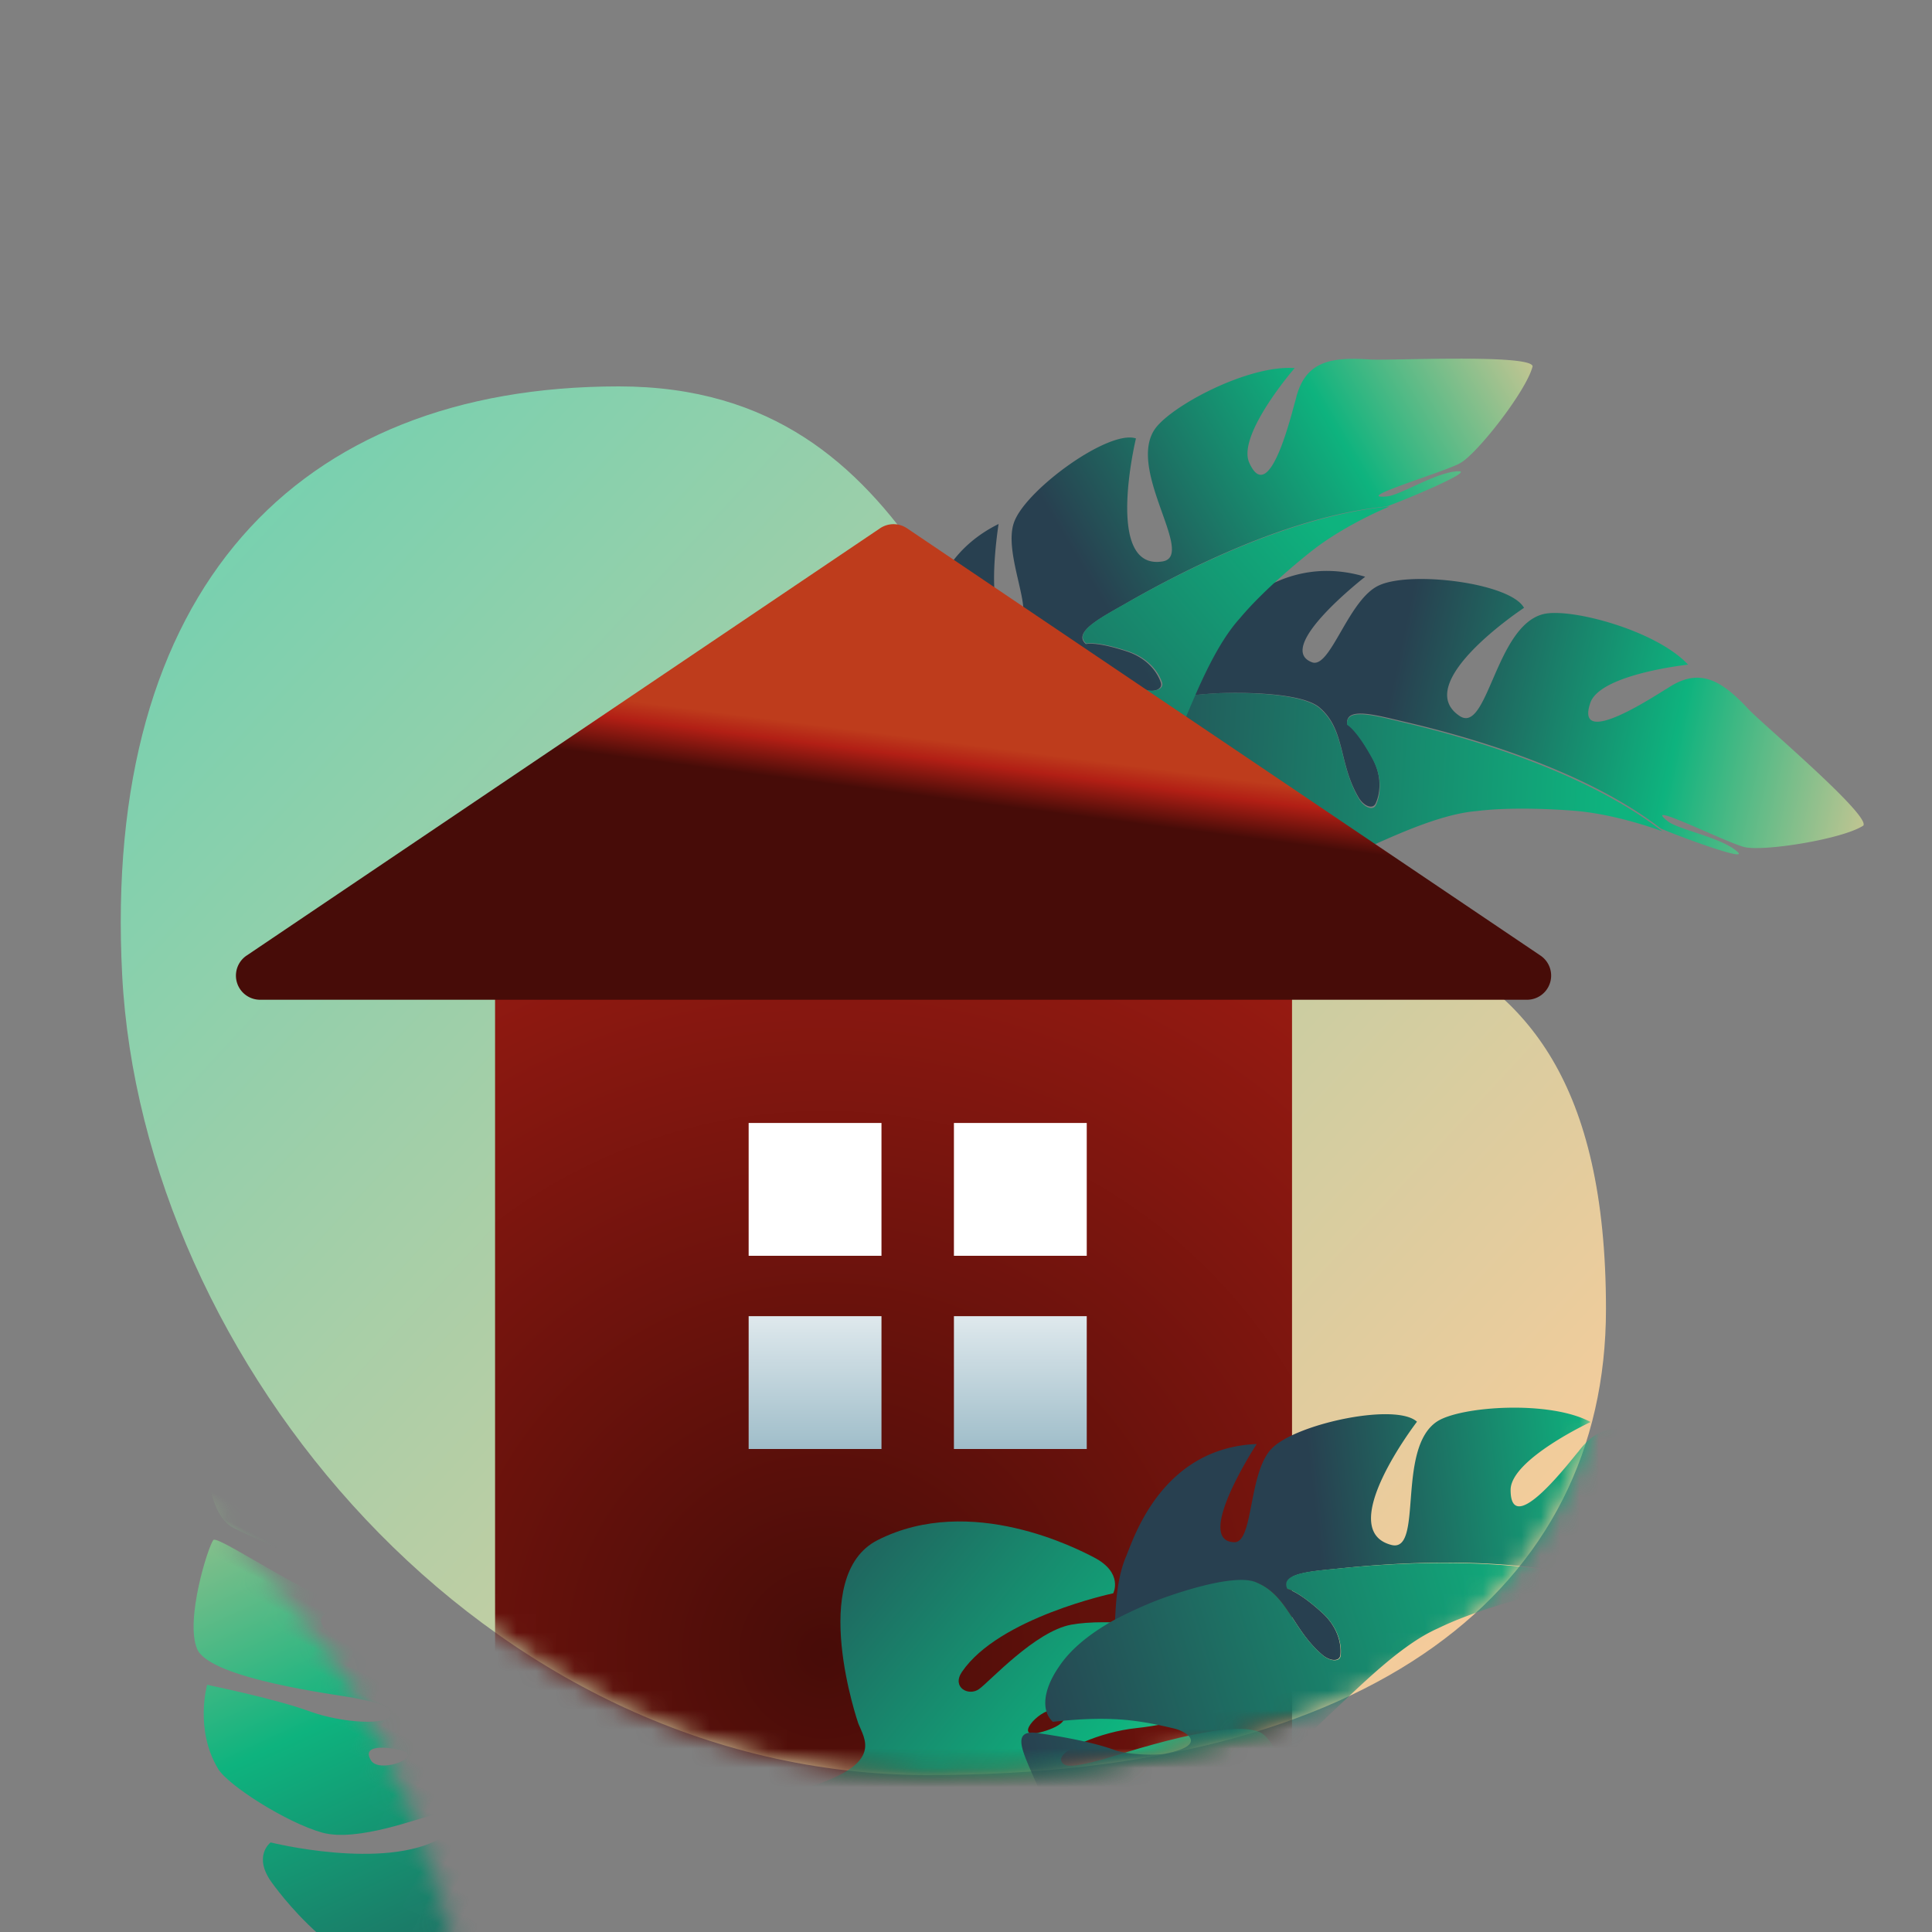 <svg xmlns="http://www.w3.org/2000/svg" xmlns:xlink="http://www.w3.org/1999/xlink" width="100" height="100" viewBox="0 0 100 100">
    <rect x="0" y="0" width="100" height="100" fill="#808080" stroke="none"/>
    <defs>
        <linearGradient id="a" x1="34.093%" x2="107.312%" y1="34.917%" y2="109.125%">
            <stop offset="0%" stop-color="#284050"/>
            <stop offset="51.386%" stop-color="#0EB37E"/>
            <stop offset="100%" stop-color="#FFCB99"/>
        </linearGradient>
        <linearGradient id="b" x1="0%" y1="25.803%" y2="74.197%">
            <stop offset="0%" stop-color="#284050"/>
            <stop offset="100%" stop-color="#0EB37E"/>
        </linearGradient>
        <linearGradient id="d" x1="0%" x2="99.397%" y1="6.293%" y2="93.18%">
            <stop offset="0%" stop-color="#6ED1B1"/>
            <stop offset="100%" stop-color="#FFCB99"/>
        </linearGradient>
        <path id="c" d="M41.765 71.875c23.026 0 35.11-9.646 35.11-24.116 0-23.64-16.84-18.117-26.33-25.705C43.394 16.338 41.764 0 25.78 0 9.073 0-.965 10.583.074 30.476 1.113 50.369 18.74 71.875 41.765 71.875z"/>
        <radialGradient id="e" cx="41.642%" cy="78.733%" r="202.934%" fx="41.642%" fy="78.733%" gradientTransform="matrix(.621 .681 -.784 .539 .775 .08)">
            <stop offset="0%" stop-color="#470C08"/>
            <stop offset="66.884%" stop-color="#B21F15"/>
            <stop offset="100%" stop-color="#BE3C1C"/>
        </radialGradient>
        <linearGradient id="g" x1="-5.397%" x2="107.312%" y1="9.566%" y2="94.79%">
            <stop offset="0%" stop-color="#284050"/>
            <stop offset="51.386%" stop-color="#0EB37E"/>
            <stop offset="100%" stop-color="#FFCB99"/>
        </linearGradient>
        <linearGradient id="h" x1="50%" x2="50%" y1="38.58%" y2="100%">
            <stop offset="0%" stop-color="#FFF"/>
            <stop offset="100%" stop-color="#9FBDC9"/>
        </linearGradient>
        <linearGradient id="i" x1="46.245%" x2="50%" y1="55.01%" y2="44.314%">
            <stop offset="0%" stop-color="#470C08"/>
            <stop offset="66.884%" stop-color="#B21F15"/>
            <stop offset="100%" stop-color="#BE3C1C"/>
        </linearGradient>
    </defs>
    <g fill="none" fill-rule="evenodd">
        <g fill-rule="nonzero">
            <path fill="url(#a)" d="M17.962 8.487s.276.436.18 2.139c-.07 1.231-.735 1.881-1.108 2.122-.295.19-.594-.202-.58-.736.055-2.037 1.248-3.287.778-4.93-.008-.027-.014-.053-.023-.08-.36-1.148-2.975-2.79-4-3.377a22.116 22.116 0 0 0-2.146-1.048c.911-.68 1.923-1.362 2.925-1.649.925-.265 5.534-2.14 8.808 1.582 0 0-5.978.607-4.68 2.297.623.811 3.344-1.797 5.076-1.535 1.811.248 5.81 3.496 5.722 4.959 0 0-7.054.173-5.794 2.976.716 1.593 4.018-2.936 6.449-2.178 1.356.422 4.537 3.81 4.988 6.195 0 0-4.096-1.993-5.331-1.01-2.044 1.65 3.225 1.454 3.752 1.483 2.036-.075 2.623 1.133 3.023 3.203.222 1.051 2.43 7.938 1.835 8.196-1.286.028-5.076-1.581-5.799-2.31-.619-.597-3.312-5.021-2.66-3.231.247.676 1.948 2.207 2.221 3.265.188.728-2.268-2.464-2.731-3.15-1.722-4.655-5.874-9.255-8.239-11.633-1.066-1.063-2.258-2.427-2.666-1.55" transform="rotate(-32 94.406 -67.284)"/>
            <path fill="url(#b)" d="M2.116 4.425C1.316 5.973.148 7.79.108 9.428c-.047 1.612 1.18 2.807 2.724 3.744.79.48 1.66.892 2.488 1.258.265-.075.53-.142.793-.2 2.678-.588 5.362-.315 8.661.14 1.971.273 4.723.572 6.488 1.483 1.858.862 4.001 2.442 4.416 2.757 1.752 1.337 3.178 3.225 3.178 3.225-1.723-4.702-5.88-9.349-8.247-11.75-1.067-1.074-2.26-2.452-2.669-1.566 0 0 .277.44.18 2.16-.07 1.244-.735 1.9-1.109 2.143-.295.192-.594-.204-.58-.743.055-2.057 1.25-3.32.778-4.98l-.022-.08c-.36-1.16-2.978-2.818-4.005-3.411a22.054 22.054 0 0 0-2.148-1.059l-.028-.012c-1.182-.47-2.453-.786-3.595-.682-1.578.112-2.415.789-2.45 1.552 1.171 1.157 1.92 2.067 2.499 2.946.465.708.82 1.396 1.193 2.177.24.5.49 1.93-1.301.444-.297-.246-.763-.829-1.109-1.375-.19-.3-.342-.588-.412-.803-.484-1.432-1.723-3.468-1.723-3.468-.745-1.422-1.256-.326-1.992 1.097" transform="rotate(-32 94.406 -67.284)"/>
        </g>
        <g fill-rule="nonzero">
            <path fill="url(#a)" d="M17.962 8.487s.276.436.18 2.139c-.07 1.231-.735 1.881-1.108 2.122-.295.19-.594-.202-.58-.736.055-2.037 1.248-3.287.778-4.93-.008-.027-.014-.053-.023-.08-.36-1.148-2.975-2.79-4-3.377a22.116 22.116 0 0 0-2.146-1.048c.911-.68 1.923-1.362 2.925-1.649.925-.265 5.534-2.14 8.808 1.582 0 0-5.978.607-4.68 2.297.623.811 3.344-1.797 5.076-1.535 1.811.248 5.81 3.496 5.722 4.959 0 0-7.054.173-5.794 2.976.716 1.593 4.018-2.936 6.449-2.178 1.356.422 4.537 3.81 4.988 6.195 0 0-4.096-1.993-5.331-1.01-2.044 1.65 3.225 1.454 3.752 1.483 2.036-.075 2.623 1.133 3.023 3.203.222 1.051 2.43 7.938 1.835 8.196-1.286.028-5.076-1.581-5.799-2.31-.619-.597-3.312-5.021-2.66-3.231.247.676 1.948 2.207 2.221 3.265.188.728-2.268-2.464-2.731-3.15-1.722-4.655-5.874-9.255-8.239-11.633-1.066-1.063-2.258-2.427-2.666-1.55" transform="rotate(-75 53.279 -4.01)"/>
            <path fill="url(#b)" d="M2.167 4.409C1.367 5.957.2 7.773.16 9.41c-.047 1.612 1.18 2.807 2.724 3.745.79.479 1.66.891 2.488 1.257.265-.075.529-.141.793-.2 2.678-.588 5.362-.315 8.661.14 1.971.273 4.723.573 6.488 1.484 1.857.86 4.001 2.441 4.416 2.757 1.752 1.337 3.178 3.225 3.178 3.225-1.724-4.702-5.88-9.35-8.247-11.751-1.067-1.074-2.26-2.451-2.669-1.566 0 0 .277.44.18 2.16-.07 1.244-.735 1.901-1.109 2.144-.295.192-.595-.204-.58-.744.055-2.057 1.25-3.32.778-4.98l-.022-.08c-.36-1.16-2.978-2.817-4.005-3.41a22.054 22.054 0 0 0-2.148-1.059l-.028-.012c-1.182-.471-2.453-.786-3.595-.682-1.579.111-2.415.788-2.45 1.552 1.171 1.157 1.92 2.066 2.499 2.946.465.707.819 1.395 1.193 2.176.24.501.49 1.93-1.301.445-.297-.246-.763-.83-1.109-1.375-.19-.3-.343-.588-.412-.804C5.398 5.348 4.16 3.312 4.16 3.312c-.745-1.423-1.257-.327-1.992 1.097" transform="rotate(-75 53.279 -4.01)"/>
        </g>
        <path d="M0 0h100v100H0z"/>
        <g transform="translate(6.25 20)">
            <mask id="f" fill="#fff">
                <use xlink:href="#c"/>
            </mask>
            <use fill="url(#d)" fill-rule="nonzero" xlink:href="#c"/>
            <path fill="url(#e)" fill-rule="nonzero" d="M19.375 28.125h41.25v47.5h-41.25z" mask="url(#f)"/>
            <path fill="url(#g)" fill-rule="nonzero" d="M23.586 68.54c-.167.115-1.03.348-1.242.316-.507-.132-.503-.587-.112-.987.573-.587 2.2-.098 1.354.672zm-.971 3.075c.135.368-.252.553-.666.391-.606-.238-.858-1.496-.022-1.122.142.083.615.583.688.731zm-4.333-9.023c.998.611-.94 1.166-1.362 1.184-.812-.058.73-1.581 1.362-1.184zm-1.474 6.049c.07.267.153.654.158.967.072.468.237 1.827-.128 2.131-.611.498-1.075-.635-1.017-1.185.083-.643.241-1.92.604-2.382l.004-.005c.186-.18.281.11.379.474zm-4.333.312c-.008.522-.137 1.71-.587 2.172-.885.82-1.396-.204-1.241-.931.094-.863.713-1.749 1.094-2.5l.006-.013c.82-1.67.77.425.728 1.272zm8.068-3.845c-1.355.359-2.013.479-2.136.054-.155-.536 2.04-1.49 3.885-1.679 1.846-.188 5.338-1.088 5.338-1.088s-.417-2.362-2.416-3.659c-.842-.546-4.413-.949-6.286-.606-1.872.343-4.233 2.954-4.777 3.336-.543.383-1.423-.096-.88-.895 1.917-2.816 7.83-4.067 7.83-4.067s.545-1.058-.999-1.858c-.79-.411-6.367-3.343-11.195-.895-3.644 1.848-.999 9.495-.999 9.495.321.8 1.231 1.993-2.151 3.155-3.382 1.162-5.677 3.752-6 6.087-.323 2.335 2.395 3.873 2.395 3.873 2.337-1.26 3.253-4.588 3.72-5.71.468-1.121 1.343.36.906 1.441-.437 1.082-4.038 3.993-3.635 5.335.403 1.341 6.152 3.738 6.48 2.542.375-1.363 1.002-3.693.89-5.314-.095-1.387.96-1.678 1.524-.53.564 1.147-1.18 2.402-1.763 5.576-.583 3.174 10.454 2.686 9.816 1.78-.638-.906-.785-1.886-1.296-2.61-.51-.725-2.589-6.812-.91-5.863 1.261.713 1.552 2.688 2.148 5.81.452 2.374 2.45 2.74 3.248 2.562 1.01-.226 4.494-1.11 4.3-1.27-.195-.162-3.438-3.65-3.472-4.736-.034-1.088 1.909 1.136 2.05 1.606.141.47 1.741 1.818 2.734 1.958.994.14 4.707-1.44 4.586-1.843-.121-.403-.296-2.793-.75-4.087-.224-.636-1.272-2.526-2.626-2.707-.767-.103-6.431.449-6.774-.692-.342-1.14 7.197.06 7.298-.335.1-.396-.486-4.366-1.716-5.437-1.278-1.113-7.61 1.07-8.367 1.271z" mask="url(#f)" transform="rotate(-154 16.606 67.474)"/>
            <path fill="url(#g)" fill-rule="nonzero" d="M53.855 74.505c-.166.114-1.03.346-1.242.315-.506-.132-.503-.587-.112-.988.573-.586 2.2-.098 1.354.673zm-.971 3.074c.136.368-.252.553-.666.39-.606-.237-.858-1.495-.022-1.12.142.082.615.582.688.73zm-4.333-9.023c.999.611-.94 1.166-1.362 1.184-.812-.058.73-1.581 1.362-1.184zm-1.474 6.048c.071.267.154.655.158.968.073.468.237 1.827-.127 2.131-.612.498-1.076-.636-1.018-1.185.083-.643.241-1.92.604-2.382l.004-.005c.187-.18.281.11.379.473zm-4.333.313c-.007.522-.137 1.709-.587 2.172-.885.82-1.395-.204-1.24-.931.093-.864.712-1.749 1.093-2.501l.006-.012c.82-1.67.77.425.728 1.272zm8.069-3.845c-1.356.358-2.013.479-2.137.054-.155-.536 2.04-1.49 3.886-1.679 1.845-.188 5.337-1.088 5.337-1.088s-.417-2.362-2.416-3.659c-.842-.546-4.413-.949-6.285-.607-1.873.343-4.234 2.955-4.777 3.337-.544.383-1.424-.096-.88-.895 1.916-2.816 7.83-4.067 7.83-4.067s.544-1.058-1-1.858c-.79-.411-6.367-3.343-11.194-.895-3.645 1.848-1 9.495-1 9.495.321.8 1.232 1.993-2.15 3.155-3.383 1.162-5.677 3.752-6 6.087-.323 2.335 2.394 3.873 2.394 3.873 2.338-1.26 3.253-4.588 3.721-5.71.468-1.121 1.342.359.906 1.441-.437 1.082-4.039 3.992-3.636 5.334.403 1.342 6.152 3.739 6.48 2.543.375-1.363 1.003-3.693.89-5.314-.095-1.387.96-1.678 1.524-.53.564 1.146-1.18 2.402-1.763 5.576-.583 3.174 10.454 2.686 9.817 1.78-.638-.906-.786-1.886-1.296-2.61-.511-.725-2.59-6.812-.911-5.863 1.261.713 1.552 2.688 2.148 5.81.452 2.374 2.45 2.74 3.248 2.562 1.01-.226 4.494-1.11 4.3-1.27-.195-.162-3.438-3.65-3.471-4.736-.034-1.088 1.908 1.136 2.049 1.606.141.47 1.741 1.818 2.735 1.958.993.14 4.706-1.44 4.585-1.843-.12-.403-.295-2.793-.75-4.087-.224-.636-1.272-2.526-2.626-2.708-.767-.102-6.431.45-6.773-.69-.343-1.141 7.196.06 7.297-.336.1-.396-.485-4.366-1.716-5.437-1.278-1.113-7.61 1.07-8.366 1.271z" mask="url(#f)"/>
            <g fill-rule="nonzero" mask="url(#f)">
                <path fill="url(#a)" d="M17.962 8.487s.276.436.18 2.139c-.07 1.231-.735 1.881-1.108 2.122-.295.19-.594-.202-.58-.736.055-2.037 1.248-3.287.778-4.93-.008-.027-.014-.053-.023-.08-.36-1.148-2.975-2.79-4-3.377a22.116 22.116 0 0 0-2.146-1.048c.911-.68 1.923-1.362 2.925-1.649.925-.265 5.534-2.14 8.808 1.582 0 0-5.978.607-4.68 2.297.623.811 3.344-1.797 5.076-1.535 1.811.248 5.81 3.496 5.722 4.959 0 0-7.054.173-5.794 2.976.716 1.593 4.018-2.936 6.449-2.178 1.356.422 4.537 3.81 4.988 6.195 0 0-4.096-1.993-5.331-1.01-2.044 1.65 3.225 1.454 3.752 1.483 2.036-.075 2.623 1.133 3.023 3.203.222 1.051 2.43 7.938 1.835 8.196-1.286.028-5.076-1.581-5.799-2.31-.619-.597-3.312-5.021-2.66-3.231.247.676 1.948 2.207 2.221 3.265.188.728-2.268-2.464-2.731-3.15-1.722-4.655-5.874-9.255-8.239-11.633-1.066-1.063-2.258-2.427-2.666-1.55" transform="rotate(-51 95.55 -9.112)"/>
                <path fill="url(#b)" d="M2.137 4.377C1.337 5.925.17 7.741.13 9.38c-.047 1.612 1.18 2.806 2.724 3.744.79.48 1.66.892 2.488 1.258.265-.076.53-.142.793-.2 2.678-.588 5.362-.316 8.661.14 1.971.273 4.723.572 6.488 1.483 1.858.861 4.001 2.442 4.416 2.757 1.752 1.337 3.179 3.225 3.179 3.225-1.724-4.702-5.88-9.349-8.248-11.75-1.067-1.074-2.26-2.452-2.669-1.567 0 0 .277.441.18 2.161-.07 1.244-.735 1.9-1.109 2.143-.295.192-.594-.204-.58-.743.055-2.057 1.25-3.32.778-4.98l-.022-.08c-.36-1.16-2.978-2.818-4.005-3.411a22.054 22.054 0 0 0-2.148-1.059l-.028-.012c-1.182-.47-2.453-.786-3.595-.682-1.578.112-2.415.789-2.45 1.552 1.171 1.157 1.92 2.067 2.499 2.946.465.708.82 1.396 1.193 2.177.24.5.49 1.93-1.301.444-.297-.246-.763-.829-1.109-1.375-.19-.3-.342-.588-.412-.803C5.368 5.316 4.13 3.28 4.13 3.28c-.745-1.422-1.256-.326-1.992 1.097" transform="rotate(-51 95.55 -9.112)"/>
            </g>
        </g>
        <path fill="url(#h)" fill-rule="nonzero" d="M38.75 58.125h6.875V65H38.75zM49.375 58.125h6.875V65h-6.875zM38.75 68.125h6.875V75H38.75zM49.375 68.125h6.875V75h-6.875z"/>
        <path fill="url(#i)" fill-rule="nonzero" d="M12.765 49.46L45.55 27.345a1.25 1.25 0 0 1 1.398 0L79.735 49.46a1.25 1.25 0 0 1-.699 2.287H13.464a1.25 1.25 0 0 1-.7-2.287z"/>
    </g>
</svg>
